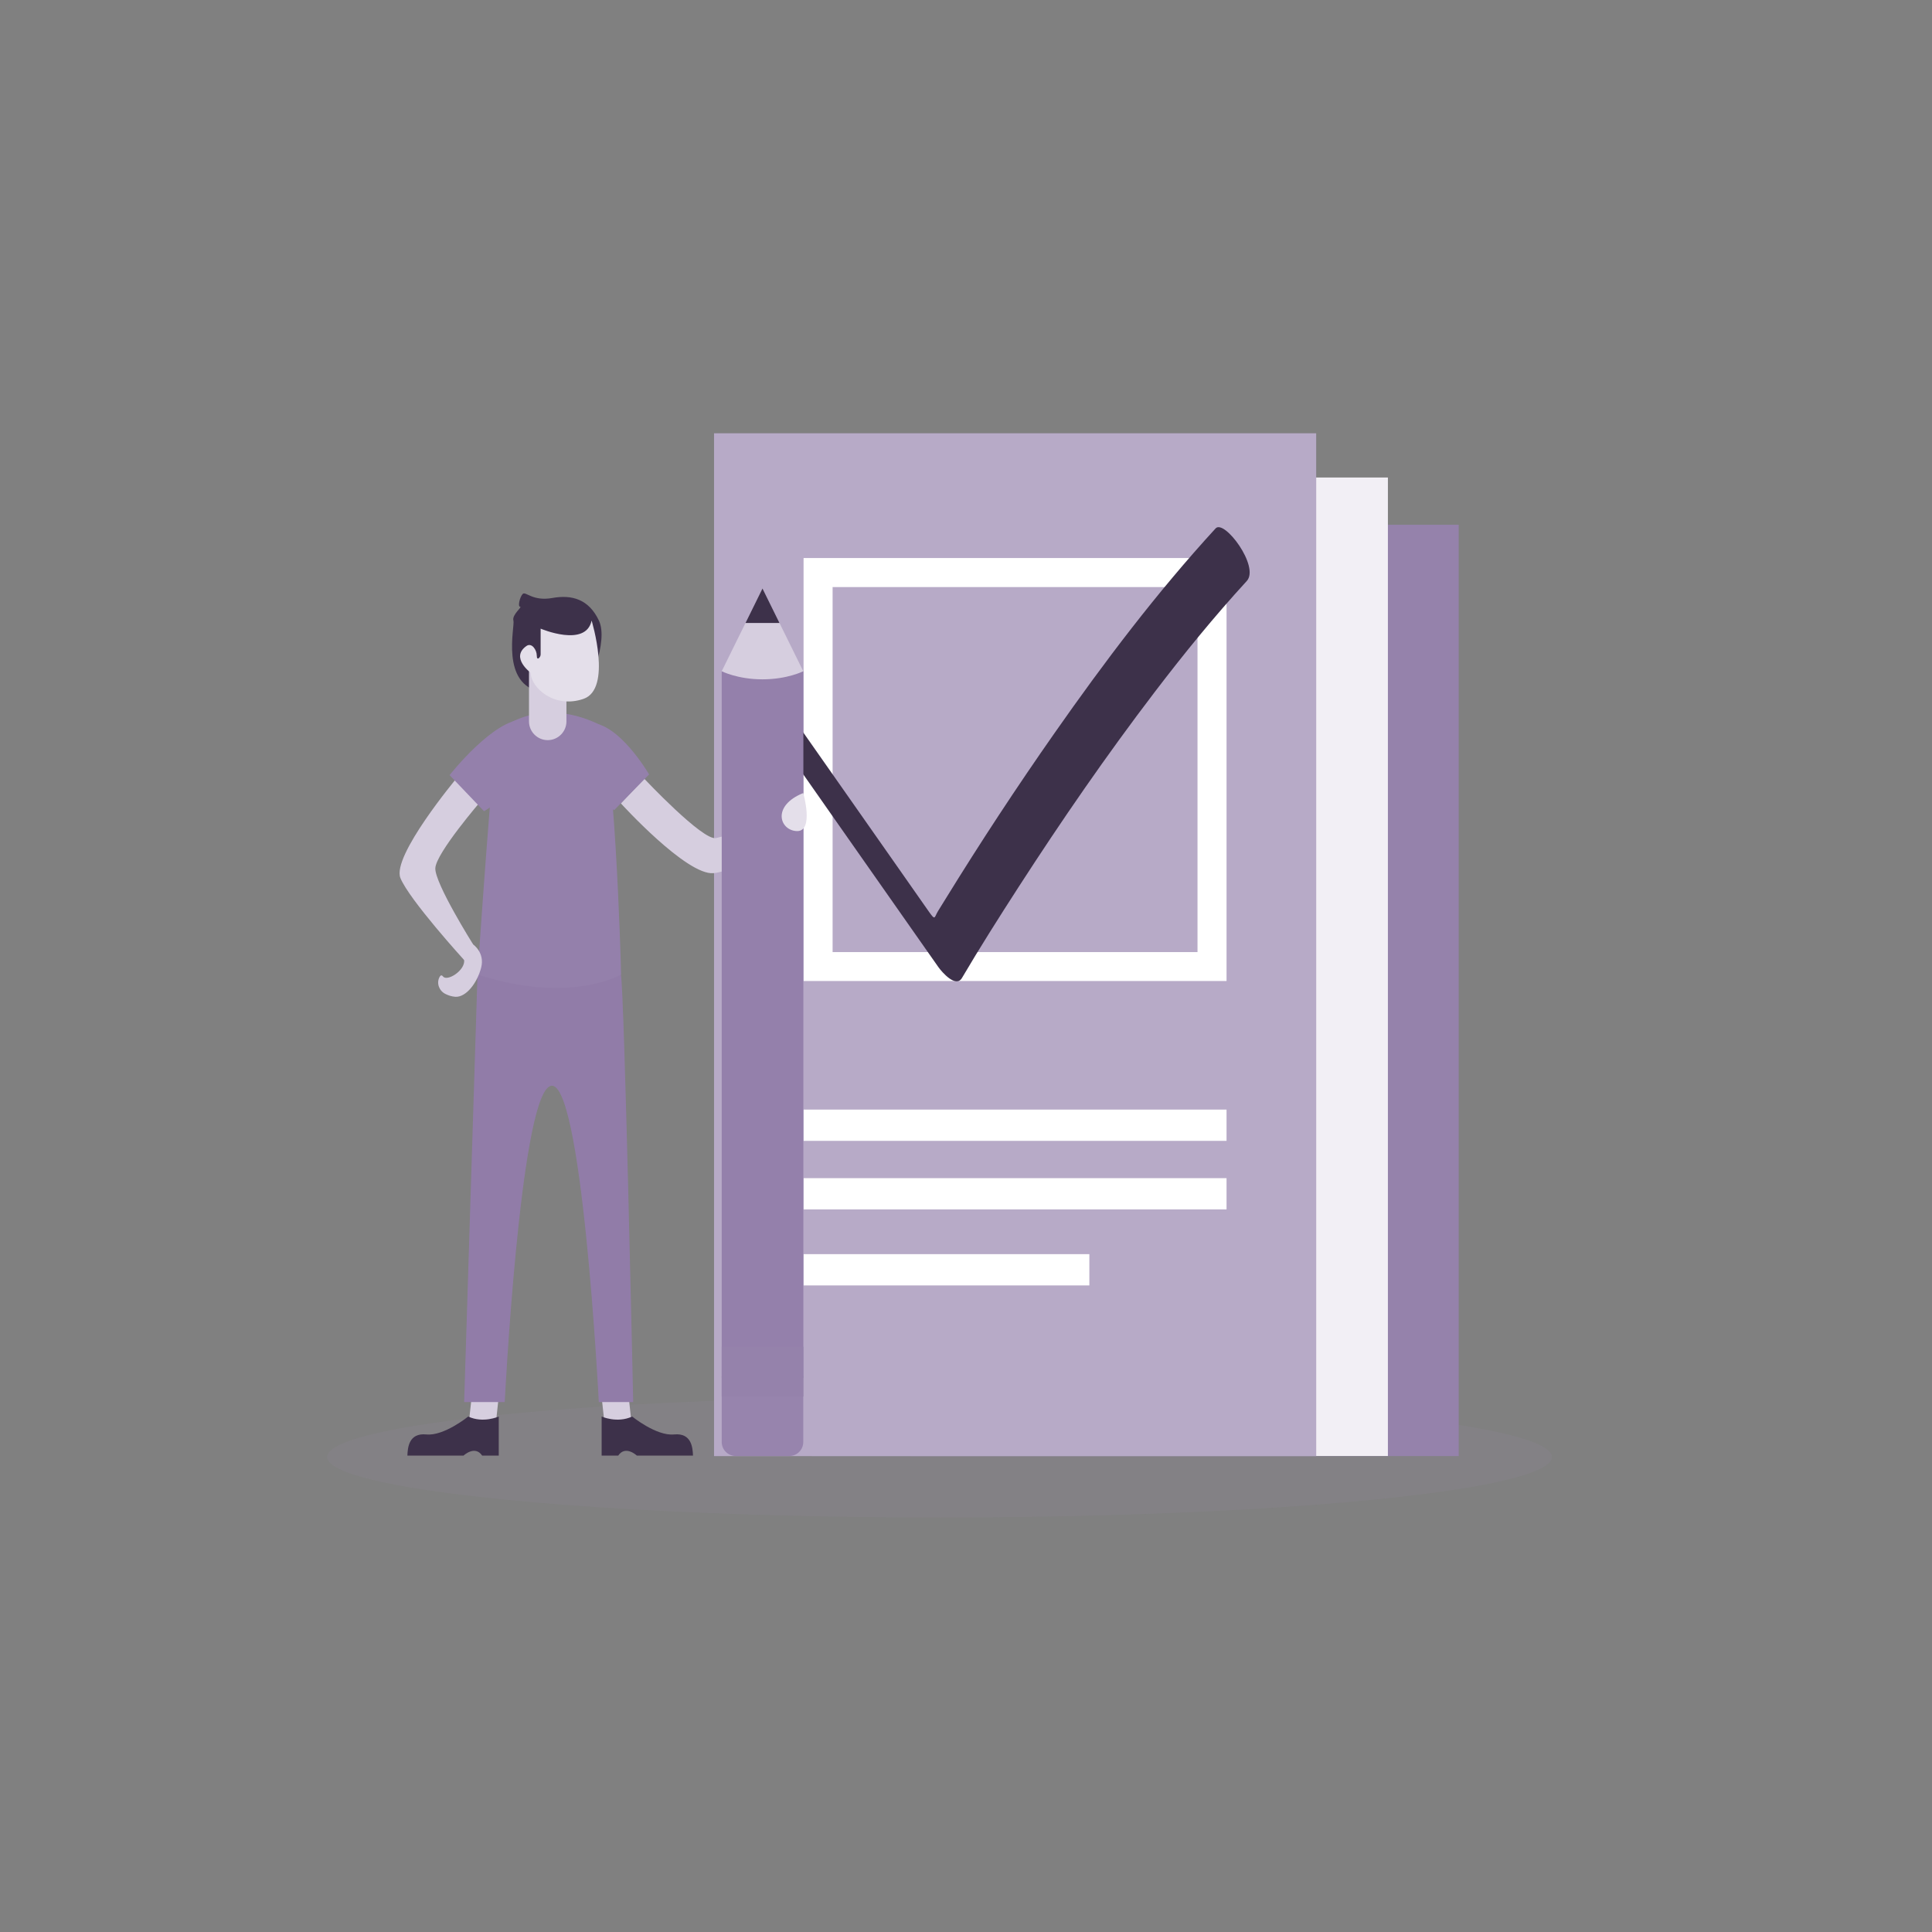 <svg id="SvgjsSvg1186" width="150" height="150" xmlns="http://www.w3.org/2000/svg" version="1.1" xmlns:xlink="http://www.w3.org/1999/xlink" xmlns:svgjs="http://svgjs.com/svgjs"><rect width="100%" height="100%" fill="#808080" stroke="none"/><defs id="SvgjsDefs1187"></defs><g id="SvgjsG1188"><svg xmlns="http://www.w3.org/2000/svg" xmlns:svgjs="http://svgjs.com/svgjs" xmlns:xlink="http://www.w3.org/1999/xlink" viewBox="0 0 550 550" width="288" height="288"><svg xmlns="http://www.w3.org/2000/svg" enable-background="new 0 0 1920 1080" viewBox="0 0 1920 1080" width="288" height="288"><ellipse cx="928.7" cy="1020.2" fill="#a08fb4" class="color2a94f4 svgShape color5fe4d4" opacity=".1" rx="605.3" ry="59.8"></ellipse><path fill="#9582ab" d="M900 98.7h541.9v920.6H900z" class="colord3d3d3 svgShape colorad59d4"></path><path fill="#f2eff5" d="M802.5 52h569.4v967.2H802.5z" class="colorf2f2f2 svgShape"></path><path fill="#9480ab" d="M705.8 8.3H1301v1011H705.8z" class="colorffbe55 svgShape colord8a353"></path><path fill="#ffffff" d="M705.8 8.3H1301v1011H705.8z" class="colorfff svgShape" opacity=".33"></path><path fill="#ffffff" d="M1212.4 549.7H794.3V131.6h418.1v418.1zM823 521.1h360.7V160.3H823v360.8z" class="colorfff svgShape"></path><path fill="#3d314a" d="M777.6 322c16.9 24.1 33.8 48.2 50.7 72.4 26.8 38.3 53.6 76.5 80.5 114.8 6.3 8.9 12.5 17.8 18.8 26.8 3.4 4.8 17.2 20.8 23.2 10.8 17.9-30.4 36.8-60.2 55.9-89.8 42.5-65.8 87-130.4 134.5-192.7 28.9-37.9 59-74.9 91.2-110 13-14.2-22.2-61.3-30.8-52-58.1 63.3-110 132-159.2 202.3C1005 358 969.2 412.5 935 468l-7.8 12.6c-3.9 6.4-2.4 10-9.4 0-9.9-14.1-19.8-28.2-29.7-42.4-26.8-38.3-53.6-76.5-80.5-114.8-6.3-8.9-12.5-17.8-18.8-26.8-3.2-4.6-17.8-21.2-23.2-10.8-5.2 10.5 6.6 28.5 12 36.2z" class="color0b4870 svgShape color370b70"></path><path fill="#ffffff" d="M794.3 676.8h418.1v30.9H794.3zM794.3 744.6h418.1v30.9H794.3zM794.3 819.7h282.5v30.9H794.3z" class="colorfff svgShape"></path><path fill="#3d314a" d="M580.2 260.9s21.8-46.4 11.8-67.5-26.6-25.8-46.1-22.3-26.3-6.9-29.2-4-5.1 12.6-2.6 12.6c2.6 0-8.3 8-6.6 13.7 1.7 5.7-13.5 63.7 27.9 70.6s44.8-3.1 44.8-3.1z" class="color0b4870 svgShape color370b70"></path><path fill="#d6cedf" d="M462.8 992h26.8l3.3-30.9h-26.7z" class="colorfcd2b1 svgShape colorfcdeb1"></path><path fill="#3d314a" d="M462.8 980.2s-24 19.5-41.4 17.7c-17.4-1.7-18.4 13.2-18.7 20.9h55.5s11.2-10.6 18.4 0H493v-38.6c-.1 0-15.4 6.9-30.2 0z" class="color0b4870 svgShape color370b70"></path><path fill="#d6cedf" d="M624.8 992h-26.7l-3.4-30.9h26.8z" class="colorfcd2b1 svgShape colorfcdeb1"></path><path fill="#917ca8" d="m472 543.2-13.2 422.7h40.1s14.9-294.7 44-311.9c32.2-19 49 311.9 49 311.9h34s-8.8-409.5-12.2-422.7c-1.1-4.9-119.3-53-141.7 0z" class="color0e538c svgShape color8526fe"></path><path fill="#9480ab" d="M492 302.6s39-36 100-6.6c14.9 7.2 21.9 235.8 21.9 247.3 0 0-50.2 29.8-141.8 0-.1-.1 16.1-238.1 19.9-240.7z" class="colorffbe55 svgShape colord8a353"></path><path fill="#d6cedf" d="M636.7 349.6s58.2 61.9 71.1 58.8c20-4.8 79.8-21 79.8-21l6.5 12.2s-62.2 41-88.8 43.5c-26.6 2.5-91.6-69-91.6-69l23-24.5zM475.7 371.4s-44.8 51.9-45.4 66.8c-.6 14.9 37.3 75.2 37.3 75.2l-8.7 15.7s-54.3-59.6-63.1-81.2 55.6-98.7 55.6-98.7l24.3 22.2z" class="colorfcd2b1 svgShape colorfcdeb1"></path><path fill="#9480ab" d="m478.5 381.9-34.1-35.7s44-56 73.2-54.8c22.4.9 6.1 63.2-39.1 90.5zM607.1 380.8l34.5-35.3s-30-51.9-59.2-51c-22.3.6-20.1 58.4 24.7 86.3z" class="colorffbe55 svgShape colord8a353"></path><path fill="#d6cedf" d="M522.9 241.4v51.7c0 10.2 8.3 18.5 18.5 18.5s18.5-8.3 18.5-18.5v-54.7l-37 3z" class="colorfcd2b1 svgShape colorfcdeb1"></path><path fill="#e4dfea" d="M584.8 193.4s20.6 67.5-8 77.4-51.9-10.7-52.3-25.9c0 0-20.3-14.9-4.2-26.3 5.3-3.8 10.3 3.8 10.3 9.5s3.8 1.5 3.8-1.1v-25.6s44.7 19 50.4-8z" class="colorffe3ca svgShape colorffeaca"></path><path fill="#3d314a" d="M624.9 980.2s24 19.5 41.4 17.7c17.4-1.7 18.4 13.2 18.7 20.9h-55.5s-11.2-10.6-18.4 0h-16.4v-38.6s15.3 6.9 30.2 0z" class="color0b4870 svgShape color370b70"></path><path fill="#d6cedf" d="M467.5 513.4s12 8.1 8.1 23.1c-3.9 15.1-14.9 29.5-25.6 28.8-3.7-.3-6.9-1.4-9.7-2.8-6.1-3-9-10.3-6-16.4.9-1.9 2.1-2.8 3.6-.9 4.1 5.3 22-5.9 20.9-16.2-1.1-10.2-10.5-28.6 8.7-15.6z" class="colorfcd2b1 svgShape colorfcdeb1"></path><path fill="#9480ab" d="M713.4 243.5h80.7v698.3h-80.7z" class="colorffbe55 svgShape colord8a353"></path><path fill="#d6cedf" d="m713.4 243.5 40.3-81.8 40.3 81.8s-15.6 8-40.3 8c-24.7 0-40.3-8-40.3-8z" class="colorfcd2b1 svgShape colorfcdeb1"></path><path fill="#3d314a" d="m736.9 195.8 16.8-34.1 16.8 34.1z" class="color0b4870 svgShape color370b70"></path><path fill="#9784ad" d="M780.3 1019.2h-53.1c-7.6 0-13.8-6.2-13.8-13.8v-65.2H794v65.2c0 7.6-6.1 13.8-13.7 13.8z" class="colorec4561 svgShape coloreca945"></path><path fill="#9582ab" d="M713.4 911.2h80.7v49.2h-80.7z" class="colord3d3d3 svgShape colorad59d4"></path><path fill="#e4dfea" d="M794 363.9s10.9 38.1-6.3 37.6c-17.1-.6-25.1-25 6.3-37.6z" class="colorffe3ca svgShape colorffeaca"></path></svg></svg></g></svg>